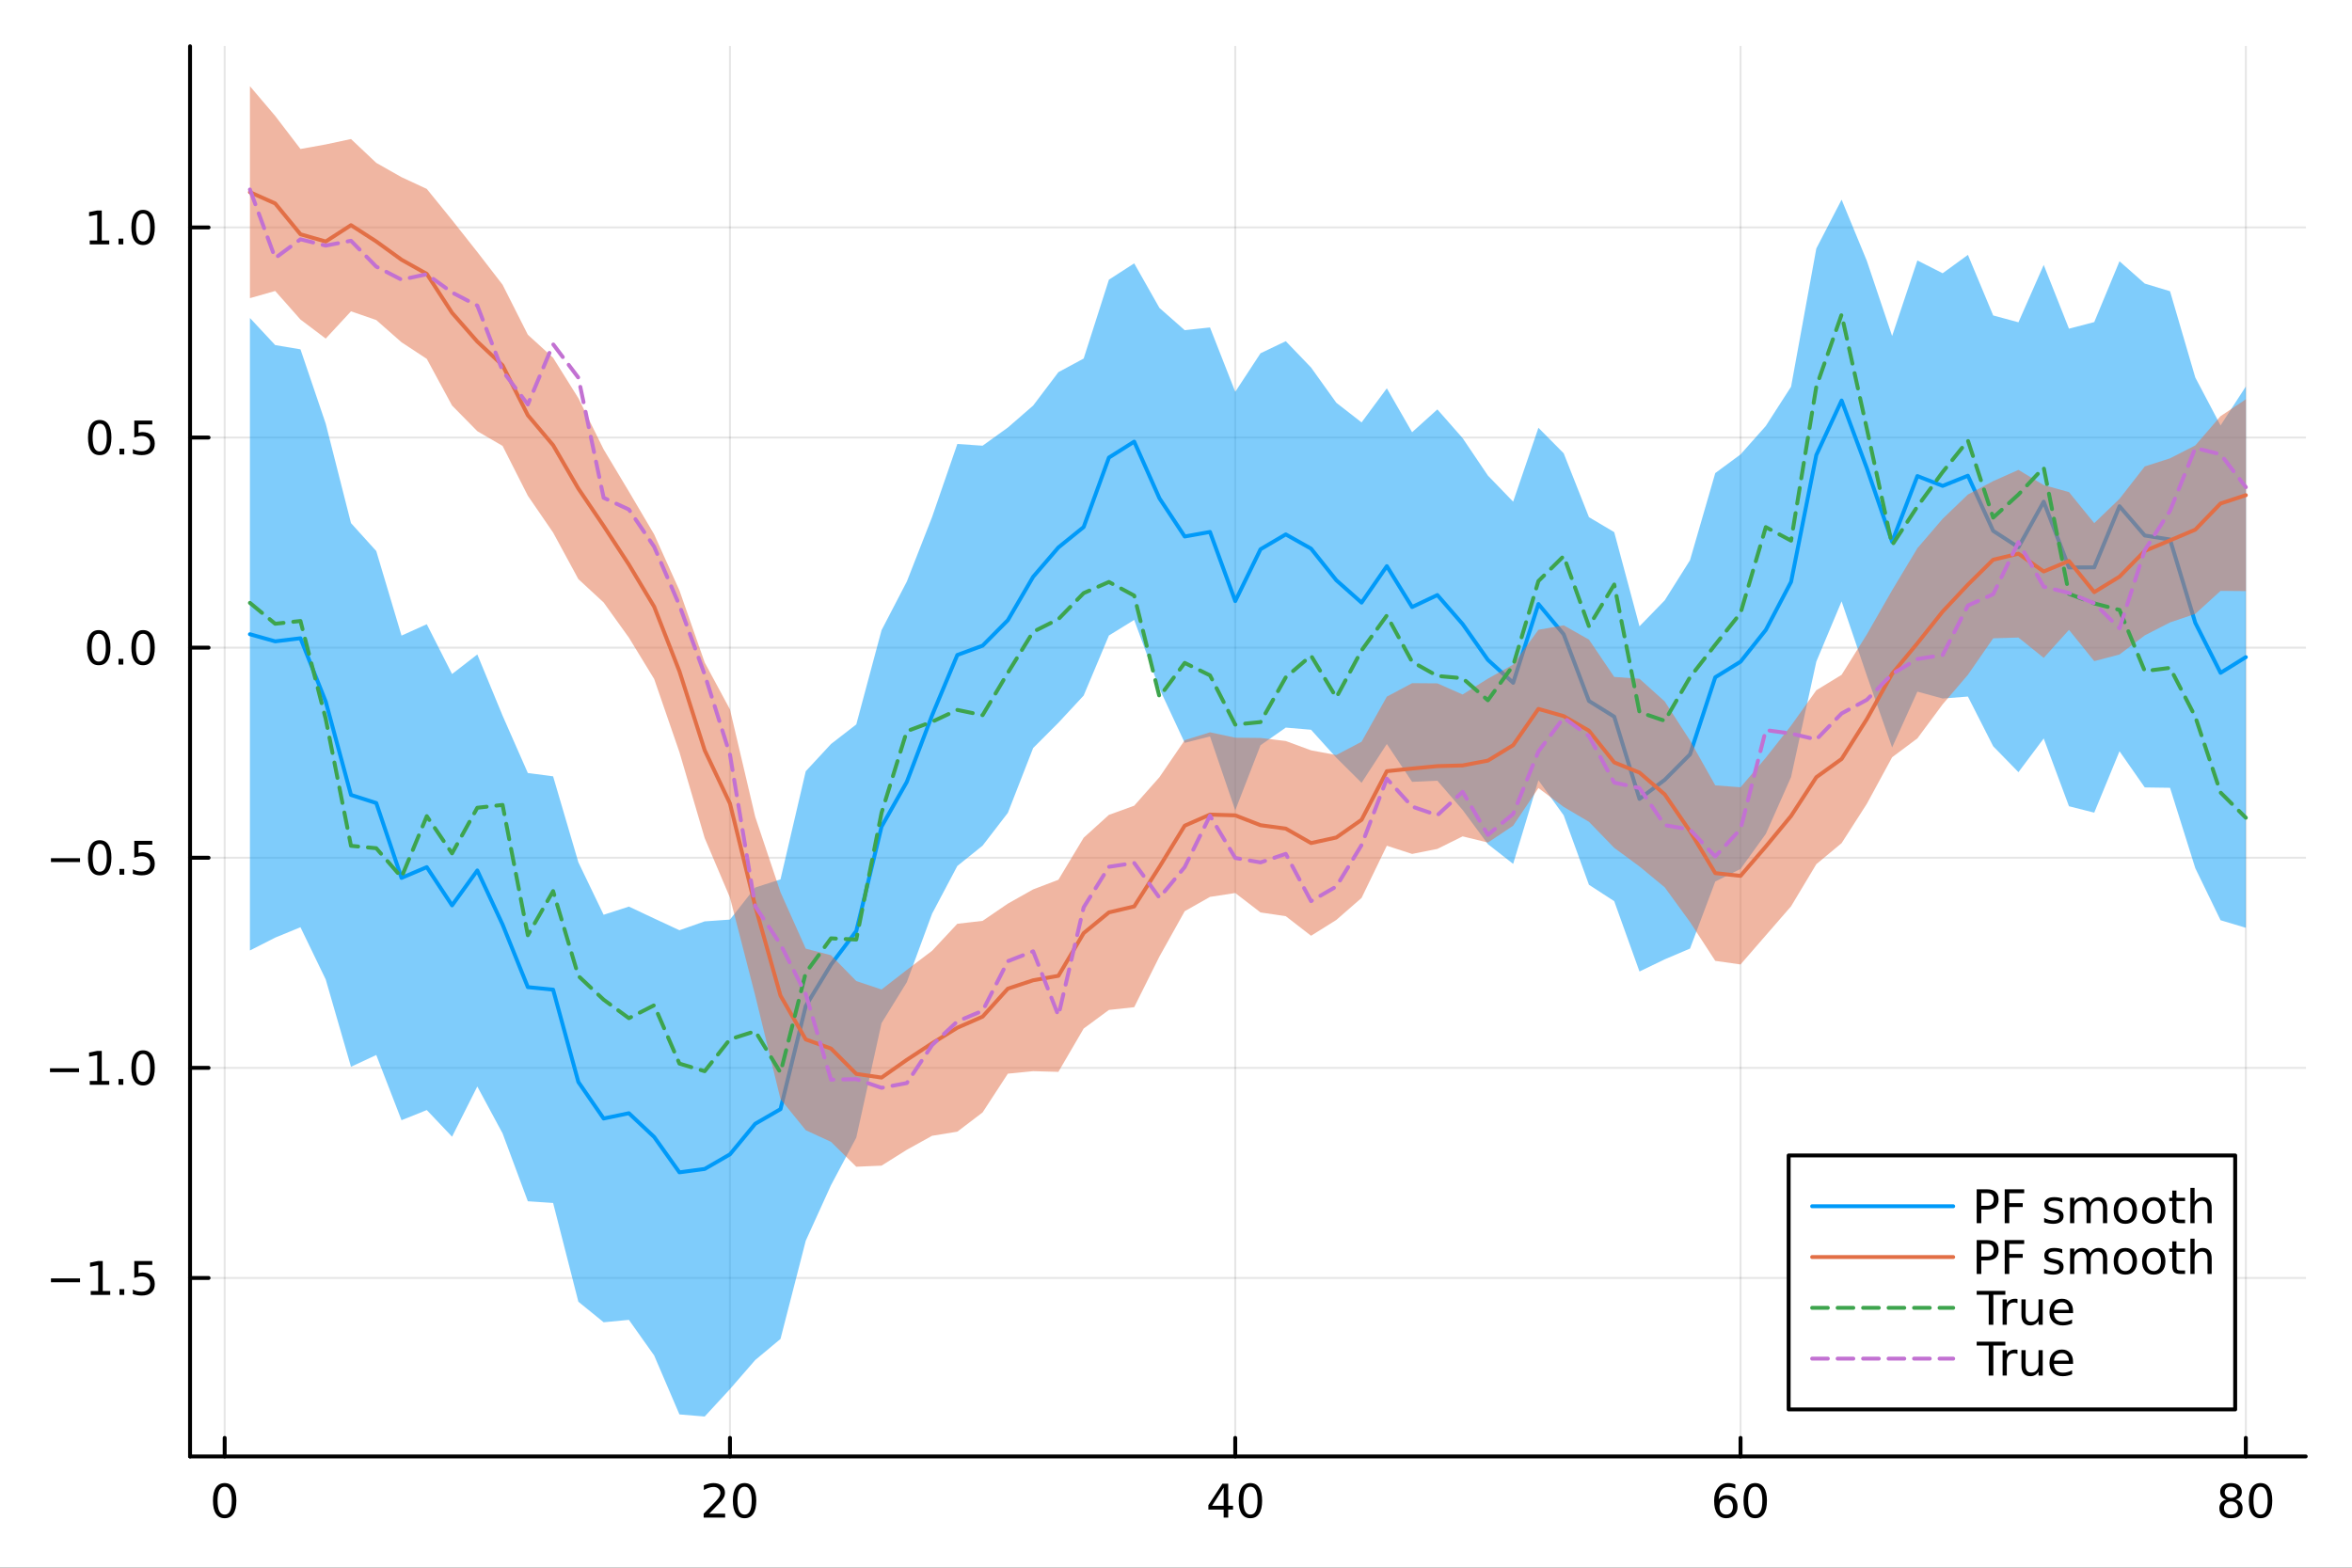 <?xml version="1.0" encoding="utf-8"?>
<svg xmlns="http://www.w3.org/2000/svg" xmlns:xlink="http://www.w3.org/1999/xlink" width="600" height="400" viewBox="0 0 2400 1600">
<rect x="0" y="0" width="2400" height="1600" fill="#333333" stroke="none"/>
<defs>
  <clipPath id="clip020">
    <rect x="0" y="0" width="2400" height="1600"/>
  </clipPath>
</defs>
<path clip-path="url(#clip020)" d="M0 1600 L2400 1600 L2400 0 L0 0  Z" fill="#ffffff" fill-rule="evenodd" fill-opacity="1"/>
<defs>
  <clipPath id="clip021">
    <rect x="480" y="0" width="1681" height="1600"/>
  </clipPath>
</defs>
<path clip-path="url(#clip020)" d="M193.936 1486.45 L2352.76 1486.45 L2352.76 47.244 L193.936 47.244  Z" fill="#ffffff" fill-rule="evenodd" fill-opacity="1"/>
<defs>
  <clipPath id="clip022">
    <rect x="193" y="47" width="2160" height="1440"/>
  </clipPath>
</defs>
<polyline clip-path="url(#clip022)" style="stroke:#000000; stroke-linecap:round; stroke-linejoin:round; stroke-width:2; stroke-opacity:0.1; fill:none" points="229.255,1486.45 229.255,47.244 "/>
<polyline clip-path="url(#clip022)" style="stroke:#000000; stroke-linecap:round; stroke-linejoin:round; stroke-width:2; stroke-opacity:0.1; fill:none" points="744.855,1486.45 744.855,47.244 "/>
<polyline clip-path="url(#clip022)" style="stroke:#000000; stroke-linecap:round; stroke-linejoin:round; stroke-width:2; stroke-opacity:0.1; fill:none" points="1260.46,1486.45 1260.46,47.244 "/>
<polyline clip-path="url(#clip022)" style="stroke:#000000; stroke-linecap:round; stroke-linejoin:round; stroke-width:2; stroke-opacity:0.1; fill:none" points="1776.06,1486.45 1776.06,47.244 "/>
<polyline clip-path="url(#clip022)" style="stroke:#000000; stroke-linecap:round; stroke-linejoin:round; stroke-width:2; stroke-opacity:0.1; fill:none" points="2291.66,1486.45 2291.66,47.244 "/>
<polyline clip-path="url(#clip022)" style="stroke:#000000; stroke-linecap:round; stroke-linejoin:round; stroke-width:2; stroke-opacity:0.1; fill:none" points="193.936,1304.31 2352.76,1304.31 "/>
<polyline clip-path="url(#clip022)" style="stroke:#000000; stroke-linecap:round; stroke-linejoin:round; stroke-width:2; stroke-opacity:0.1; fill:none" points="193.936,1089.87 2352.76,1089.87 "/>
<polyline clip-path="url(#clip022)" style="stroke:#000000; stroke-linecap:round; stroke-linejoin:round; stroke-width:2; stroke-opacity:0.1; fill:none" points="193.936,875.435 2352.76,875.435 "/>
<polyline clip-path="url(#clip022)" style="stroke:#000000; stroke-linecap:round; stroke-linejoin:round; stroke-width:2; stroke-opacity:0.1; fill:none" points="193.936,660.995 2352.76,660.995 "/>
<polyline clip-path="url(#clip022)" style="stroke:#000000; stroke-linecap:round; stroke-linejoin:round; stroke-width:2; stroke-opacity:0.1; fill:none" points="193.936,446.556 2352.76,446.556 "/>
<polyline clip-path="url(#clip022)" style="stroke:#000000; stroke-linecap:round; stroke-linejoin:round; stroke-width:2; stroke-opacity:0.1; fill:none" points="193.936,232.117 2352.76,232.117 "/>
<polyline clip-path="url(#clip020)" style="stroke:#000000; stroke-linecap:round; stroke-linejoin:round; stroke-width:4; stroke-opacity:1; fill:none" points="193.936,1486.45 2352.76,1486.45 "/>
<polyline clip-path="url(#clip020)" style="stroke:#000000; stroke-linecap:round; stroke-linejoin:round; stroke-width:4; stroke-opacity:1; fill:none" points="229.255,1486.45 229.255,1467.55 "/>
<polyline clip-path="url(#clip020)" style="stroke:#000000; stroke-linecap:round; stroke-linejoin:round; stroke-width:4; stroke-opacity:1; fill:none" points="744.855,1486.45 744.855,1467.55 "/>
<polyline clip-path="url(#clip020)" style="stroke:#000000; stroke-linecap:round; stroke-linejoin:round; stroke-width:4; stroke-opacity:1; fill:none" points="1260.46,1486.45 1260.46,1467.55 "/>
<polyline clip-path="url(#clip020)" style="stroke:#000000; stroke-linecap:round; stroke-linejoin:round; stroke-width:4; stroke-opacity:1; fill:none" points="1776.06,1486.45 1776.06,1467.55 "/>
<polyline clip-path="url(#clip020)" style="stroke:#000000; stroke-linecap:round; stroke-linejoin:round; stroke-width:4; stroke-opacity:1; fill:none" points="2291.66,1486.45 2291.66,1467.55 "/>
<path clip-path="url(#clip020)" d="M229.255 1517.37 Q225.644 1517.37 223.815 1520.93 Q222.009 1524.47 222.009 1531.6 Q222.009 1538.71 223.815 1542.27 Q225.644 1545.82 229.255 1545.82 Q232.889 1545.82 234.694 1542.27 Q236.523 1538.71 236.523 1531.6 Q236.523 1524.47 234.694 1520.93 Q232.889 1517.37 229.255 1517.37 M229.255 1513.66 Q235.065 1513.66 238.12 1518.27 Q241.199 1522.85 241.199 1531.6 Q241.199 1540.33 238.12 1544.94 Q235.065 1549.52 229.255 1549.52 Q223.444 1549.52 220.366 1544.94 Q217.31 1540.33 217.31 1531.6 Q217.31 1522.85 220.366 1518.27 Q223.444 1513.66 229.255 1513.66 Z" fill="#000000" fill-rule="nonzero" fill-opacity="1" /><path clip-path="url(#clip020)" d="M723.629 1544.91 L739.948 1544.91 L739.948 1548.85 L718.004 1548.85 L718.004 1544.91 Q720.666 1542.16 725.249 1537.53 Q729.855 1532.88 731.036 1531.53 Q733.281 1529.01 734.161 1527.27 Q735.064 1525.51 735.064 1523.82 Q735.064 1521.07 733.119 1519.33 Q731.198 1517.6 728.096 1517.6 Q725.897 1517.6 723.443 1518.36 Q721.013 1519.13 718.235 1520.68 L718.235 1515.95 Q721.059 1514.82 723.513 1514.24 Q725.967 1513.66 728.004 1513.66 Q733.374 1513.66 736.568 1516.35 Q739.763 1519.03 739.763 1523.52 Q739.763 1525.65 738.953 1527.57 Q738.166 1529.47 736.059 1532.07 Q735.48 1532.74 732.379 1535.95 Q729.277 1539.15 723.629 1544.91 Z" fill="#000000" fill-rule="nonzero" fill-opacity="1" /><path clip-path="url(#clip020)" d="M759.763 1517.37 Q756.152 1517.37 754.323 1520.93 Q752.517 1524.47 752.517 1531.6 Q752.517 1538.71 754.323 1542.27 Q756.152 1545.82 759.763 1545.82 Q763.397 1545.82 765.202 1542.27 Q767.031 1538.71 767.031 1531.6 Q767.031 1524.47 765.202 1520.93 Q763.397 1517.37 759.763 1517.37 M759.763 1513.66 Q765.573 1513.66 768.628 1518.27 Q771.707 1522.85 771.707 1531.6 Q771.707 1540.33 768.628 1544.94 Q765.573 1549.52 759.763 1549.52 Q753.952 1549.52 750.874 1544.94 Q747.818 1540.33 747.818 1531.6 Q747.818 1522.85 750.874 1518.27 Q753.952 1513.66 759.763 1513.66 Z" fill="#000000" fill-rule="nonzero" fill-opacity="1" /><path clip-path="url(#clip020)" d="M1248.63 1518.36 L1236.82 1536.81 L1248.63 1536.81 L1248.63 1518.36 M1247.4 1514.29 L1253.28 1514.29 L1253.28 1536.81 L1258.21 1536.81 L1258.21 1540.7 L1253.28 1540.7 L1253.28 1548.85 L1248.63 1548.85 L1248.63 1540.7 L1233.03 1540.7 L1233.03 1536.19 L1247.4 1514.29 Z" fill="#000000" fill-rule="nonzero" fill-opacity="1" /><path clip-path="url(#clip020)" d="M1275.94 1517.37 Q1272.33 1517.37 1270.5 1520.93 Q1268.7 1524.47 1268.7 1531.6 Q1268.7 1538.71 1270.5 1542.27 Q1272.33 1545.82 1275.94 1545.82 Q1279.58 1545.82 1281.38 1542.27 Q1283.21 1538.71 1283.21 1531.6 Q1283.21 1524.47 1281.38 1520.93 Q1279.58 1517.37 1275.94 1517.37 M1275.94 1513.66 Q1281.75 1513.66 1284.81 1518.27 Q1287.89 1522.85 1287.89 1531.6 Q1287.89 1540.33 1284.81 1544.94 Q1281.75 1549.52 1275.94 1549.52 Q1270.13 1549.52 1267.05 1544.94 Q1264 1540.33 1264 1531.6 Q1264 1522.85 1267.05 1518.27 Q1270.13 1513.66 1275.94 1513.66 Z" fill="#000000" fill-rule="nonzero" fill-opacity="1" /><path clip-path="url(#clip020)" d="M1761.46 1529.7 Q1758.31 1529.7 1756.46 1531.86 Q1754.63 1534.01 1754.63 1537.76 Q1754.63 1541.49 1756.46 1543.66 Q1758.31 1545.82 1761.46 1545.82 Q1764.61 1545.82 1766.44 1543.66 Q1768.29 1541.49 1768.29 1537.76 Q1768.29 1534.01 1766.44 1531.86 Q1764.61 1529.7 1761.46 1529.7 M1770.74 1515.05 L1770.74 1519.31 Q1768.98 1518.48 1767.18 1518.04 Q1765.4 1517.6 1763.64 1517.6 Q1759.01 1517.6 1756.55 1520.72 Q1754.12 1523.85 1753.78 1530.17 Q1755.14 1528.15 1757.2 1527.09 Q1759.26 1526 1761.74 1526 Q1766.95 1526 1769.96 1529.17 Q1772.99 1532.32 1772.99 1537.76 Q1772.99 1543.08 1769.84 1546.3 Q1766.69 1549.52 1761.46 1549.52 Q1755.47 1549.52 1752.3 1544.94 Q1749.12 1540.33 1749.12 1531.6 Q1749.12 1523.41 1753.01 1518.55 Q1756.9 1513.66 1763.45 1513.66 Q1765.21 1513.66 1766.99 1514.01 Q1768.8 1514.36 1770.74 1515.05 Z" fill="#000000" fill-rule="nonzero" fill-opacity="1" /><path clip-path="url(#clip020)" d="M1791.04 1517.37 Q1787.43 1517.37 1785.61 1520.93 Q1783.8 1524.47 1783.8 1531.6 Q1783.8 1538.71 1785.61 1542.27 Q1787.43 1545.82 1791.04 1545.82 Q1794.68 1545.82 1796.48 1542.27 Q1798.31 1538.71 1798.31 1531.6 Q1798.31 1524.47 1796.48 1520.93 Q1794.68 1517.37 1791.04 1517.37 M1791.04 1513.66 Q1796.86 1513.66 1799.91 1518.27 Q1802.99 1522.85 1802.99 1531.6 Q1802.99 1540.33 1799.91 1544.94 Q1796.86 1549.52 1791.04 1549.52 Q1785.23 1549.52 1782.16 1544.94 Q1779.1 1540.33 1779.1 1531.6 Q1779.1 1522.85 1782.16 1518.27 Q1785.23 1513.66 1791.04 1513.66 Z" fill="#000000" fill-rule="nonzero" fill-opacity="1" /><path clip-path="url(#clip020)" d="M2276.53 1532.44 Q2273.2 1532.44 2271.28 1534.22 Q2269.38 1536 2269.38 1539.13 Q2269.38 1542.25 2271.28 1544.03 Q2273.2 1545.82 2276.53 1545.82 Q2279.86 1545.82 2281.78 1544.03 Q2283.71 1542.23 2283.71 1539.13 Q2283.71 1536 2281.78 1534.22 Q2279.89 1532.44 2276.53 1532.44 M2271.85 1530.45 Q2268.84 1529.7 2267.16 1527.64 Q2265.49 1525.58 2265.49 1522.62 Q2265.49 1518.48 2268.43 1516.07 Q2271.39 1513.66 2276.53 1513.66 Q2281.69 1513.66 2284.63 1516.07 Q2287.57 1518.48 2287.57 1522.62 Q2287.57 1525.58 2285.88 1527.64 Q2284.22 1529.7 2281.23 1530.45 Q2284.61 1531.23 2286.48 1533.52 Q2288.38 1535.82 2288.38 1539.13 Q2288.38 1544.15 2285.3 1546.83 Q2282.25 1549.52 2276.53 1549.52 Q2270.81 1549.52 2267.73 1546.83 Q2264.68 1544.15 2264.68 1539.13 Q2264.68 1535.82 2266.58 1533.52 Q2268.47 1531.23 2271.85 1530.45 M2270.14 1523.06 Q2270.14 1525.75 2271.81 1527.25 Q2273.5 1528.76 2276.53 1528.76 Q2279.54 1528.76 2281.23 1527.25 Q2282.94 1525.75 2282.94 1523.06 Q2282.94 1520.38 2281.23 1518.87 Q2279.54 1517.37 2276.53 1517.37 Q2273.5 1517.37 2271.81 1518.87 Q2270.14 1520.38 2270.14 1523.06 Z" fill="#000000" fill-rule="nonzero" fill-opacity="1" /><path clip-path="url(#clip020)" d="M2306.69 1517.37 Q2303.08 1517.37 2301.25 1520.93 Q2299.45 1524.47 2299.45 1531.6 Q2299.45 1538.71 2301.25 1542.27 Q2303.08 1545.82 2306.69 1545.82 Q2310.33 1545.82 2312.13 1542.27 Q2313.96 1538.71 2313.96 1531.6 Q2313.96 1524.47 2312.13 1520.93 Q2310.33 1517.37 2306.69 1517.37 M2306.69 1513.66 Q2312.5 1513.66 2315.56 1518.27 Q2318.64 1522.85 2318.64 1531.6 Q2318.64 1540.33 2315.56 1544.94 Q2312.5 1549.52 2306.69 1549.52 Q2300.88 1549.52 2297.8 1544.94 Q2294.75 1540.33 2294.75 1531.6 Q2294.75 1522.85 2297.8 1518.27 Q2300.88 1513.66 2306.69 1513.66 Z" fill="#000000" fill-rule="nonzero" fill-opacity="1" /><polyline clip-path="url(#clip020)" style="stroke:#000000; stroke-linecap:round; stroke-linejoin:round; stroke-width:4; stroke-opacity:1; fill:none" points="193.936,1486.45 193.936,47.244 "/>
<polyline clip-path="url(#clip020)" style="stroke:#000000; stroke-linecap:round; stroke-linejoin:round; stroke-width:4; stroke-opacity:1; fill:none" points="193.936,1304.31 212.834,1304.31 "/>
<polyline clip-path="url(#clip020)" style="stroke:#000000; stroke-linecap:round; stroke-linejoin:round; stroke-width:4; stroke-opacity:1; fill:none" points="193.936,1089.87 212.834,1089.87 "/>
<polyline clip-path="url(#clip020)" style="stroke:#000000; stroke-linecap:round; stroke-linejoin:round; stroke-width:4; stroke-opacity:1; fill:none" points="193.936,875.435 212.834,875.435 "/>
<polyline clip-path="url(#clip020)" style="stroke:#000000; stroke-linecap:round; stroke-linejoin:round; stroke-width:4; stroke-opacity:1; fill:none" points="193.936,660.995 212.834,660.995 "/>
<polyline clip-path="url(#clip020)" style="stroke:#000000; stroke-linecap:round; stroke-linejoin:round; stroke-width:4; stroke-opacity:1; fill:none" points="193.936,446.556 212.834,446.556 "/>
<polyline clip-path="url(#clip020)" style="stroke:#000000; stroke-linecap:round; stroke-linejoin:round; stroke-width:4; stroke-opacity:1; fill:none" points="193.936,232.117 212.834,232.117 "/>
<path clip-path="url(#clip020)" d="M51.987 1304.76 L81.663 1304.76 L81.663 1308.7 L51.987 1308.7 L51.987 1304.76 Z" fill="#000000" fill-rule="nonzero" fill-opacity="1" /><path clip-path="url(#clip020)" d="M92.566 1317.66 L100.205 1317.66 L100.205 1291.29 L91.895 1292.96 L91.895 1288.7 L100.159 1287.03 L104.834 1287.03 L104.834 1317.66 L112.473 1317.66 L112.473 1321.59 L92.566 1321.59 L92.566 1317.66 Z" fill="#000000" fill-rule="nonzero" fill-opacity="1" /><path clip-path="url(#clip020)" d="M121.918 1315.71 L126.802 1315.71 L126.802 1321.59 L121.918 1321.59 L121.918 1315.71 Z" fill="#000000" fill-rule="nonzero" fill-opacity="1" /><path clip-path="url(#clip020)" d="M137.033 1287.03 L155.39 1287.03 L155.39 1290.97 L141.316 1290.97 L141.316 1299.44 Q142.334 1299.09 143.353 1298.93 Q144.371 1298.75 145.39 1298.75 Q151.177 1298.75 154.556 1301.92 Q157.936 1305.09 157.936 1310.51 Q157.936 1316.08 154.464 1319.19 Q150.992 1322.26 144.672 1322.26 Q142.496 1322.26 140.228 1321.89 Q137.982 1321.52 135.575 1320.78 L135.575 1316.08 Q137.658 1317.22 139.881 1317.77 Q142.103 1318.33 144.58 1318.33 Q148.584 1318.33 150.922 1316.22 Q153.26 1314.12 153.26 1310.51 Q153.26 1306.89 150.922 1304.79 Q148.584 1302.68 144.58 1302.68 Q142.705 1302.68 140.83 1303.1 Q138.978 1303.51 137.033 1304.39 L137.033 1287.03 Z" fill="#000000" fill-rule="nonzero" fill-opacity="1" /><path clip-path="url(#clip020)" d="M50.992 1090.33 L80.668 1090.33 L80.668 1094.26 L50.992 1094.26 L50.992 1090.33 Z" fill="#000000" fill-rule="nonzero" fill-opacity="1" /><path clip-path="url(#clip020)" d="M91.571 1103.22 L99.21 1103.22 L99.21 1076.85 L90.899 1078.52 L90.899 1074.26 L99.163 1072.59 L103.839 1072.59 L103.839 1103.22 L111.478 1103.22 L111.478 1107.15 L91.571 1107.15 L91.571 1103.22 Z" fill="#000000" fill-rule="nonzero" fill-opacity="1" /><path clip-path="url(#clip020)" d="M120.922 1101.27 L125.807 1101.27 L125.807 1107.15 L120.922 1107.15 L120.922 1101.27 Z" fill="#000000" fill-rule="nonzero" fill-opacity="1" /><path clip-path="url(#clip020)" d="M145.992 1075.67 Q142.381 1075.67 140.552 1079.24 Q138.746 1082.78 138.746 1089.91 Q138.746 1097.02 140.552 1100.58 Q142.381 1104.12 145.992 1104.12 Q149.626 1104.12 151.431 1100.58 Q153.26 1097.02 153.26 1089.91 Q153.26 1082.78 151.431 1079.24 Q149.626 1075.67 145.992 1075.67 M145.992 1071.97 Q151.802 1071.97 154.857 1076.58 Q157.936 1081.16 157.936 1089.91 Q157.936 1098.64 154.857 1103.24 Q151.802 1107.83 145.992 1107.83 Q140.181 1107.83 137.103 1103.24 Q134.047 1098.64 134.047 1089.91 Q134.047 1081.16 137.103 1076.58 Q140.181 1071.97 145.992 1071.97 Z" fill="#000000" fill-rule="nonzero" fill-opacity="1" /><path clip-path="url(#clip020)" d="M51.987 875.886 L81.663 875.886 L81.663 879.821 L51.987 879.821 L51.987 875.886 Z" fill="#000000" fill-rule="nonzero" fill-opacity="1" /><path clip-path="url(#clip020)" d="M101.756 861.233 Q98.145 861.233 96.316 864.798 Q94.51 868.34 94.51 875.469 Q94.51 882.576 96.316 886.141 Q98.145 889.682 101.756 889.682 Q105.39 889.682 107.196 886.141 Q109.024 882.576 109.024 875.469 Q109.024 868.34 107.196 864.798 Q105.39 861.233 101.756 861.233 M101.756 857.53 Q107.566 857.53 110.621 862.136 Q113.7 866.719 113.7 875.469 Q113.7 884.196 110.621 888.803 Q107.566 893.386 101.756 893.386 Q95.946 893.386 92.867 888.803 Q89.811 884.196 89.811 875.469 Q89.811 866.719 92.867 862.136 Q95.946 857.53 101.756 857.53 Z" fill="#000000" fill-rule="nonzero" fill-opacity="1" /><path clip-path="url(#clip020)" d="M121.918 886.835 L126.802 886.835 L126.802 892.715 L121.918 892.715 L121.918 886.835 Z" fill="#000000" fill-rule="nonzero" fill-opacity="1" /><path clip-path="url(#clip020)" d="M137.033 858.155 L155.39 858.155 L155.39 862.09 L141.316 862.09 L141.316 870.562 Q142.334 870.215 143.353 870.053 Q144.371 869.867 145.39 869.867 Q151.177 869.867 154.556 873.039 Q157.936 876.21 157.936 881.627 Q157.936 887.205 154.464 890.307 Q150.992 893.386 144.672 893.386 Q142.496 893.386 140.228 893.015 Q137.982 892.645 135.575 891.904 L135.575 887.205 Q137.658 888.34 139.881 888.895 Q142.103 889.451 144.58 889.451 Q148.584 889.451 150.922 887.344 Q153.26 885.238 153.26 881.627 Q153.26 878.016 150.922 875.909 Q148.584 873.803 144.58 873.803 Q142.705 873.803 140.83 874.219 Q138.978 874.636 137.033 875.516 L137.033 858.155 Z" fill="#000000" fill-rule="nonzero" fill-opacity="1" /><path clip-path="url(#clip020)" d="M100.76 646.794 Q97.149 646.794 95.321 650.359 Q93.515 653.9 93.515 661.03 Q93.515 668.136 95.321 671.701 Q97.149 675.243 100.76 675.243 Q104.395 675.243 106.2 671.701 Q108.029 668.136 108.029 661.03 Q108.029 653.9 106.2 650.359 Q104.395 646.794 100.76 646.794 M100.76 643.09 Q106.571 643.09 109.626 647.697 Q112.705 652.28 112.705 661.03 Q112.705 669.757 109.626 674.363 Q106.571 678.947 100.76 678.947 Q94.95 678.947 91.871 674.363 Q88.816 669.757 88.816 661.03 Q88.816 652.28 91.871 647.697 Q94.95 643.09 100.76 643.09 Z" fill="#000000" fill-rule="nonzero" fill-opacity="1" /><path clip-path="url(#clip020)" d="M120.922 672.396 L125.807 672.396 L125.807 678.275 L120.922 678.275 L120.922 672.396 Z" fill="#000000" fill-rule="nonzero" fill-opacity="1" /><path clip-path="url(#clip020)" d="M145.992 646.794 Q142.381 646.794 140.552 650.359 Q138.746 653.9 138.746 661.03 Q138.746 668.136 140.552 671.701 Q142.381 675.243 145.992 675.243 Q149.626 675.243 151.431 671.701 Q153.26 668.136 153.26 661.03 Q153.26 653.9 151.431 650.359 Q149.626 646.794 145.992 646.794 M145.992 643.09 Q151.802 643.09 154.857 647.697 Q157.936 652.28 157.936 661.03 Q157.936 669.757 154.857 674.363 Q151.802 678.947 145.992 678.947 Q140.181 678.947 137.103 674.363 Q134.047 669.757 134.047 661.03 Q134.047 652.28 137.103 647.697 Q140.181 643.09 145.992 643.09 Z" fill="#000000" fill-rule="nonzero" fill-opacity="1" /><path clip-path="url(#clip020)" d="M101.756 432.355 Q98.145 432.355 96.316 435.919 Q94.51 439.461 94.51 446.591 Q94.51 453.697 96.316 457.262 Q98.145 460.803 101.756 460.803 Q105.39 460.803 107.196 457.262 Q109.024 453.697 109.024 446.591 Q109.024 439.461 107.196 435.919 Q105.39 432.355 101.756 432.355 M101.756 428.651 Q107.566 428.651 110.621 433.257 Q113.7 437.841 113.7 446.591 Q113.7 455.317 110.621 459.924 Q107.566 464.507 101.756 464.507 Q95.946 464.507 92.867 459.924 Q89.811 455.317 89.811 446.591 Q89.811 437.841 92.867 433.257 Q95.946 428.651 101.756 428.651 Z" fill="#000000" fill-rule="nonzero" fill-opacity="1" /><path clip-path="url(#clip020)" d="M121.918 457.956 L126.802 457.956 L126.802 463.836 L121.918 463.836 L121.918 457.956 Z" fill="#000000" fill-rule="nonzero" fill-opacity="1" /><path clip-path="url(#clip020)" d="M137.033 429.276 L155.39 429.276 L155.39 433.211 L141.316 433.211 L141.316 441.683 Q142.334 441.336 143.353 441.174 Q144.371 440.989 145.39 440.989 Q151.177 440.989 154.556 444.16 Q157.936 447.331 157.936 452.748 Q157.936 458.327 154.464 461.428 Q150.992 464.507 144.672 464.507 Q142.496 464.507 140.228 464.137 Q137.982 463.766 135.575 463.026 L135.575 458.327 Q137.658 459.461 139.881 460.016 Q142.103 460.572 144.58 460.572 Q148.584 460.572 150.922 458.466 Q153.26 456.359 153.26 452.748 Q153.26 449.137 150.922 447.03 Q148.584 444.924 144.58 444.924 Q142.705 444.924 140.83 445.341 Q138.978 445.757 137.033 446.637 L137.033 429.276 Z" fill="#000000" fill-rule="nonzero" fill-opacity="1" /><path clip-path="url(#clip020)" d="M91.571 245.461 L99.21 245.461 L99.21 219.096 L90.899 220.762 L90.899 216.503 L99.163 214.837 L103.839 214.837 L103.839 245.461 L111.478 245.461 L111.478 249.397 L91.571 249.397 L91.571 245.461 Z" fill="#000000" fill-rule="nonzero" fill-opacity="1" /><path clip-path="url(#clip020)" d="M120.922 243.517 L125.807 243.517 L125.807 249.397 L120.922 249.397 L120.922 243.517 Z" fill="#000000" fill-rule="nonzero" fill-opacity="1" /><path clip-path="url(#clip020)" d="M145.992 217.915 Q142.381 217.915 140.552 221.48 Q138.746 225.022 138.746 232.151 Q138.746 239.258 140.552 242.823 Q142.381 246.364 145.992 246.364 Q149.626 246.364 151.431 242.823 Q153.26 239.258 153.26 232.151 Q153.26 225.022 151.431 221.48 Q149.626 217.915 145.992 217.915 M145.992 214.212 Q151.802 214.212 154.857 218.818 Q157.936 223.401 157.936 232.151 Q157.936 240.878 154.857 245.485 Q151.802 250.068 145.992 250.068 Q140.181 250.068 137.103 245.485 Q134.047 240.878 134.047 232.151 Q134.047 223.401 137.103 218.818 Q140.181 214.212 145.992 214.212 Z" fill="#000000" fill-rule="nonzero" fill-opacity="1" /><path clip-path="url(#clip022)" d="M255.035 970.059 L280.815 956.943 L306.595 946.346 L332.375 999.663 L358.155 1088.76 L383.935 1076.73 L409.715 1143.29 L435.495 1132.93 L461.275 1160.13 L487.055 1108.88 L512.835 1156.75 L538.615 1226.02 L564.395 1227.76 L590.175 1328.55 L615.955 1349.51 L641.735 1347.06 L667.515 1383.42 L693.295 1443.57 L719.075 1445.72 L744.855 1417.74 L770.635 1388.06 L796.415 1366.55 L822.195 1266.31 L847.975 1209.58 L873.755 1161.08 L899.535 1044.21 L925.316 1002.47 L951.096 932.532 L976.876 883.807 L1002.66 863.061 L1028.44 829.566 L1054.22 763.476 L1080 737.642 L1105.78 709.877 L1131.56 648.589 L1157.34 632.694 L1183.12 702.872 L1208.9 758.122 L1234.68 751.644 L1260.46 827.086 L1286.24 760.606 L1312.02 742.594 L1337.8 744.793 L1363.58 773.33 L1389.36 798.951 L1415.14 759.323 L1440.92 797.972 L1466.7 796.79 L1492.48 826.682 L1518.26 861.55 L1544.04 881.694 L1569.82 796.325 L1595.6 832.133 L1621.38 903.001 L1647.16 919.756 L1672.94 991.533 L1698.72 979.087 L1724.5 968.128 L1750.28 899.685 L1776.06 886.866 L1801.84 851.123 L1827.62 793.05 L1853.4 675.242 L1879.18 613.753 L1904.96 689.626 L1930.74 762.905 L1956.52 705.898 L1982.3 712.907 L2008.08 710.925 L2033.86 761.643 L2059.64 788.084 L2085.42 753.675 L2111.2 822.86 L2136.98 829.415 L2162.76 766.738 L2188.54 803.657 L2214.32 804.029 L2240.1 886.078 L2265.88 939.202 L2291.66 946.911 L2291.66 394.479 L2265.88 434.204 L2240.1 385.288 L2214.32 297.233 L2188.54 289.426 L2162.76 266.644 L2136.98 328.72 L2111.2 335.452 L2085.42 270.388 L2059.64 328.938 L2033.86 321.933 L2008.08 260.135 L1982.3 278.888 L1956.52 265.822 L1930.74 342.96 L1904.96 266.3 L1879.18 203.786 L1853.4 253.585 L1827.62 394.66 L1801.84 434.741 L1776.06 463.79 L1750.28 482.819 L1724.5 571.725 L1698.72 612.688 L1672.94 639.213 L1647.16 543.125 L1621.38 527.81 L1595.6 462.651 L1569.82 436.603 L1544.04 512.03 L1518.26 485.364 L1492.48 447.181 L1466.7 417.844 L1440.92 441.13 L1415.14 396.306 L1389.36 431.128 L1363.58 411.05 L1337.8 375.06 L1312.02 348.23 L1286.24 360.548 L1260.46 399.901 L1234.68 334.19 L1208.9 336.989 L1183.12 314.298 L1157.34 268.782 L1131.56 285.433 L1105.78 365.928 L1080 379.846 L1054.22 413.941 L1028.44 436.332 L1002.66 454.889 L976.876 453.134 L951.096 527.708 L925.316 593.556 L899.535 643.194 L873.755 739.347 L847.975 759.335 L822.195 787.147 L796.415 897.5 L770.635 905.813 L744.855 938.547 L719.075 940.37 L693.295 949.401 L667.515 937.411 L641.735 925.286 L615.955 933.618 L590.175 880.064 L564.395 792.348 L538.615 788.946 L512.835 730.406 L487.055 667.939 L461.275 687.921 L435.495 637.083 L409.715 648.707 L383.935 562.396 L358.155 533.895 L332.375 432.431 L306.595 356.529 L280.815 352.203 L255.035 324.549  Z" fill="#009af9" fill-rule="evenodd" fill-opacity="0.5"/>
<polyline clip-path="url(#clip022)" style="stroke:#009af9; stroke-linecap:round; stroke-linejoin:round; stroke-width:4; stroke-opacity:1; fill:none" points="255.035,647.304 280.815,654.573 306.595,651.438 332.375,716.047 358.155,811.329 383.935,819.564 409.715,896 435.495,885.008 461.275,924.027 487.055,888.41 512.835,943.579 538.615,1007.48 564.395,1010.05 590.175,1104.31 615.955,1141.56 641.735,1136.17 667.515,1160.41 693.295,1196.49 719.075,1193.04 744.855,1178.14 770.635,1146.94 796.415,1132.03 822.195,1026.73 847.975,984.455 873.755,950.215 899.535,843.7 925.316,798.012 951.096,730.12 976.876,668.47 1002.66,658.975 1028.44,632.949 1054.22,588.708 1080,558.744 1105.78,537.903 1131.56,467.011 1157.34,450.738 1183.12,508.585 1208.9,547.556 1234.68,542.917 1260.46,613.494 1286.24,560.577 1312.02,545.412 1337.8,559.927 1363.58,592.19 1389.36,615.04 1415.14,577.814 1440.92,619.551 1466.7,607.317 1492.48,636.931 1518.26,673.457 1544.04,696.862 1569.82,616.464 1595.6,647.392 1621.38,715.405 1647.16,731.44 1672.94,815.373 1698.72,795.887 1724.5,769.927 1750.28,691.252 1776.06,675.328 1801.84,642.932 1827.62,593.855 1853.4,464.414 1879.18,408.77 1904.96,477.963 1930.74,552.932 1956.52,485.86 1982.3,495.898 2008.08,485.53 2033.86,541.788 2059.64,558.511 2085.42,512.031 2111.2,579.156 2136.98,579.068 2162.76,516.691 2188.54,546.541 2214.32,550.631 2240.1,635.683 2265.88,686.703 2291.66,670.695 "/>
<path clip-path="url(#clip022)" d="M255.035 304.296 L280.815 296.966 L306.595 326.119 L332.375 345.568 L358.155 317.738 L383.935 326.641 L409.715 349.323 L435.495 366.274 L461.275 413.888 L487.055 440.073 L512.835 455.104 L538.615 505.97 L564.395 543.555 L590.175 591.057 L615.955 614.887 L641.735 650.793 L667.515 692.986 L693.295 767.674 L719.075 855.369 L744.855 916.056 L770.635 1016.13 L796.415 1121.72 L822.195 1153.5 L847.975 1165.4 L873.755 1190.78 L899.535 1189.66 L925.316 1173.48 L951.096 1159.2 L976.876 1154.99 L1002.66 1135.35 L1028.44 1095.79 L1054.22 1093.25 L1080 1093.95 L1105.78 1049.74 L1131.56 1030.75 L1157.34 1027.95 L1183.12 976.211 L1208.9 929.991 L1234.68 915.372 L1260.46 911.411 L1286.24 931.242 L1312.02 935.086 L1337.8 955.045 L1363.58 938.918 L1389.36 916.414 L1415.14 863.164 L1440.92 871.533 L1466.7 866.404 L1492.48 853.601 L1518.26 859.926 L1544.04 842.73 L1569.82 804.285 L1595.6 823.543 L1621.38 838.745 L1647.16 865.333 L1672.94 884.326 L1698.72 905.636 L1724.5 941.034 L1750.28 980.668 L1776.06 984.336 L1801.84 954.641 L1827.62 924.984 L1853.4 881.977 L1879.18 860.535 L1904.96 820.351 L1930.74 772.873 L1956.52 753.594 L1982.3 718.817 L2008.08 688.691 L2033.86 651.464 L2059.64 650.689 L2085.42 671.416 L2111.2 642.862 L2136.98 674.76 L2162.76 667.97 L2188.54 648.482 L2214.32 635.253 L2240.1 626.511 L2265.88 603.039 L2291.66 603.281 L2291.66 407.525 L2265.88 424.723 L2240.1 454.605 L2214.32 467.763 L2188.54 476.06 L2162.76 509.119 L2136.98 533.93 L2111.2 502.242 L2085.42 495.074 L2059.64 479.545 L2033.86 491.035 L2008.08 504.701 L1982.3 529.5 L1956.52 559.504 L1930.74 602.408 L1904.96 647.442 L1879.18 688.726 L1853.4 704.475 L1827.62 740.594 L1801.84 773.33 L1776.06 803.513 L1750.28 801.552 L1724.5 755.748 L1698.72 715.917 L1672.94 692.746 L1647.16 690.874 L1621.38 652.777 L1595.6 638.216 L1569.82 642.784 L1544.04 678.305 L1518.26 692.64 L1492.48 708.816 L1466.7 697.45 L1440.92 697.256 L1415.14 710.993 L1389.36 757.002 L1363.58 770.601 L1337.8 765.798 L1312.02 756.291 L1286.24 753.162 L1260.46 752.916 L1234.68 747.382 L1208.9 755.42 L1183.12 793.186 L1157.34 822.317 L1131.56 831.657 L1105.78 854.998 L1080 897.885 L1054.22 907.734 L1028.44 922.242 L1002.66 939.837 L976.876 942.823 L951.096 970.376 L925.316 989.898 L899.535 1009.91 L873.755 1001.27 L847.975 974.918 L822.195 968.197 L796.415 910.575 L770.635 833.652 L744.855 724.016 L719.075 676.122 L693.295 602.567 L667.515 545.38 L641.735 501.668 L615.955 458.63 L590.175 406.356 L564.395 365.121 L538.615 341.627 L512.835 290.587 L487.055 257.19 L461.275 224.581 L435.495 192.802 L409.715 180.837 L383.935 166.214 L358.155 141.886 L332.375 147.412 L306.595 152.054 L280.815 118.339 L255.035 87.976  Z" fill="#e26f46" fill-rule="evenodd" fill-opacity="0.5"/>
<polyline clip-path="url(#clip022)" style="stroke:#e26f46; stroke-linecap:round; stroke-linejoin:round; stroke-width:4; stroke-opacity:1; fill:none" points="255.035,196.136 280.815,207.652 306.595,239.087 332.375,246.49 358.155,229.812 383.935,246.428 409.715,265.08 435.495,279.538 461.275,319.234 487.055,348.631 512.835,372.846 538.615,423.799 564.395,454.338 590.175,498.706 615.955,536.758 641.735,576.23 667.515,619.183 693.295,685.12 719.075,765.746 744.855,820.036 770.635,924.889 796.415,1016.15 822.195,1060.85 847.975,1070.16 873.755,1096.03 899.535,1099.79 925.316,1081.69 951.096,1064.79 976.876,1048.91 1002.66,1037.59 1028.44,1009.02 1054.22,1000.49 1080,995.92 1105.78,952.369 1131.56,931.201 1157.34,925.134 1183.12,884.698 1208.9,842.705 1234.68,831.377 1260.46,832.164 1286.24,842.202 1312.02,845.689 1337.8,860.422 1363.58,854.759 1389.36,836.708 1415.14,787.078 1440.92,784.395 1466.7,781.927 1492.48,781.208 1518.26,776.283 1544.04,760.517 1569.82,723.534 1595.6,730.88 1621.38,745.761 1647.16,778.103 1672.94,788.536 1698.72,810.777 1724.5,848.391 1750.28,891.11 1776.06,893.925 1801.84,863.986 1827.62,832.789 1853.4,793.226 1879.18,774.631 1904.96,733.896 1930.74,687.64 1956.52,656.549 1982.3,624.158 2008.08,596.696 2033.86,571.249 2059.64,565.117 2085.42,583.245 2111.2,572.552 2136.98,604.345 2162.76,588.545 2188.54,562.271 2214.32,551.508 2240.1,540.558 2265.88,513.881 2291.66,505.403 "/>
<polyline clip-path="url(#clip022)" style="stroke:#3da44d; stroke-linecap:round; stroke-linejoin:round; stroke-width:4; stroke-opacity:1; fill:none" stroke-dasharray="16, 10" points="255.035,615.308 280.815,636.621 306.595,633.786 332.375,733.807 358.155,863.265 383.935,865.697 409.715,895.332 435.495,832.981 461.275,870.973 487.055,824.406 512.835,821.522 538.615,954.52 564.395,909.437 590.175,996.088 615.955,1020.28 641.735,1039.18 667.515,1025.99 693.295,1085.52 719.075,1093.27 744.855,1060.69 770.635,1052.48 796.415,1094.72 822.195,992.79 847.975,957.693 873.755,958.919 899.535,829.584 925.316,746.269 951.096,736.658 976.876,724.547 1002.66,729.899 1028.44,686.605 1054.22,644.849 1080,631.897 1105.78,605.344 1131.56,593.958 1157.34,607.877 1183.12,711.112 1208.9,676.565 1234.68,689.278 1260.46,739.546 1286.24,736.947 1312.02,691.27 1337.8,669.134 1363.58,711.889 1389.36,663.82 1415.14,628.18 1440.92,675.443 1466.7,689.881 1492.48,692.216 1518.26,714.689 1544.04,679.183 1569.82,593.036 1595.6,567.552 1621.38,639.17 1647.16,596.562 1672.94,726.819 1698.72,735.681 1724.5,691.19 1750.28,658.022 1776.06,625.703 1801.84,537.991 1827.62,551.793 1853.4,394.558 1879.18,321.051 1904.96,437.619 1930.74,556.336 1956.52,516.944 1982.3,481.769 2008.08,449.679 2033.86,528.279 2059.64,504.698 2085.42,477.214 2111.2,606.08 2136.98,615.829 2162.76,622.494 2188.54,684.93 2214.32,681.617 2240.1,731.554 2265.88,808.872 2291.66,834.577 "/>
<polyline clip-path="url(#clip022)" style="stroke:#c271d2; stroke-linecap:round; stroke-linejoin:round; stroke-width:4; stroke-opacity:1; fill:none" stroke-dasharray="16, 10" points="255.035,193.428 280.815,263.396 306.595,244.238 332.375,250.659 358.155,245.727 383.935,272.112 409.715,285.43 435.495,279.873 461.275,298.511 487.055,311.93 512.835,378.499 538.615,412.795 564.395,351.308 590.175,385.458 615.955,508.028 641.735,520.022 667.515,558.016 693.295,617.836 719.075,688.49 744.855,770.077 770.635,924.878 796.415,963.829 822.195,1014.57 847.975,1101.94 873.755,1101.39 899.535,1110.24 925.316,1105.39 951.096,1066.65 976.876,1042.46 1002.66,1031.61 1028.44,981.008 1054.22,970.925 1080,1036.48 1105.78,926.048 1131.56,884.669 1157.34,880.742 1183.12,916.227 1208.9,884.928 1234.68,832.488 1260.46,875.637 1286.24,880.191 1312.02,871.477 1337.8,919.695 1363.58,904.803 1389.36,862.46 1415.14,794.734 1440.92,823.191 1466.7,832.022 1492.48,808.098 1518.26,852.092 1544.04,830.739 1569.82,766.955 1595.6,732.492 1621.38,751.278 1647.16,798.711 1672.94,804.281 1698.72,842.121 1724.5,846.689 1750.28,874.147 1776.06,846.197 1801.84,745.147 1827.62,748.648 1853.4,754.732 1879.18,728.174 1904.96,714.218 1930.74,687.873 1956.52,672.596 1982.3,668.515 2008.08,617.981 2033.86,606.452 2059.64,553.283 2085.42,598.815 2111.2,605.169 2136.98,615.689 2162.76,641.284 2188.54,561.437 2214.32,521.326 2240.1,457.278 2265.88,463.63 2291.66,497.186 "/>
<path clip-path="url(#clip020)" d="M1825.15 1438.47 L2280.8 1438.47 L2280.8 1179.27 L1825.15 1179.27  Z" fill="#ffffff" fill-rule="evenodd" fill-opacity="1"/>
<polyline clip-path="url(#clip020)" style="stroke:#000000; stroke-linecap:round; stroke-linejoin:round; stroke-width:4; stroke-opacity:1; fill:none" points="1825.15,1438.47 2280.8,1438.47 2280.8,1179.27 1825.15,1179.27 1825.15,1438.47 "/>
<polyline clip-path="url(#clip020)" style="stroke:#009af9; stroke-linecap:round; stroke-linejoin:round; stroke-width:4; stroke-opacity:1; fill:none" points="1849.13,1231.11 1993.05,1231.11 "/>
<path clip-path="url(#clip020)" d="M2021.72 1217.68 L2021.72 1230.66 L2027.6 1230.66 Q2030.86 1230.66 2032.64 1228.97 Q2034.43 1227.28 2034.43 1224.16 Q2034.43 1221.06 2032.64 1219.37 Q2030.86 1217.68 2027.6 1217.68 L2021.72 1217.68 M2017.04 1213.83 L2027.6 1213.83 Q2033.41 1213.83 2036.37 1216.47 Q2039.36 1219.09 2039.36 1224.16 Q2039.36 1229.27 2036.37 1231.89 Q2033.41 1234.51 2027.6 1234.51 L2021.72 1234.51 L2021.72 1248.39 L2017.04 1248.39 L2017.04 1213.83 Z" fill="#000000" fill-rule="nonzero" fill-opacity="1" /><path clip-path="url(#clip020)" d="M2045.63 1213.83 L2065.49 1213.83 L2065.49 1217.77 L2050.3 1217.77 L2050.3 1227.95 L2064.01 1227.95 L2064.01 1231.89 L2050.3 1231.89 L2050.3 1248.39 L2045.63 1248.39 L2045.63 1213.83 Z" fill="#000000" fill-rule="nonzero" fill-opacity="1" /><path clip-path="url(#clip020)" d="M2104.31 1223.23 L2104.31 1227.26 Q2102.5 1226.33 2100.56 1225.87 Q2098.61 1225.41 2096.53 1225.41 Q2093.36 1225.41 2091.76 1226.38 Q2090.19 1227.35 2090.19 1229.3 Q2090.19 1230.78 2091.32 1231.64 Q2092.46 1232.47 2095.88 1233.23 L2097.34 1233.56 Q2101.88 1234.53 2103.78 1236.31 Q2105.7 1238.07 2105.7 1241.24 Q2105.7 1244.85 2102.83 1246.96 Q2099.98 1249.07 2094.98 1249.07 Q2092.9 1249.07 2090.63 1248.65 Q2088.38 1248.26 2085.88 1247.45 L2085.88 1243.05 Q2088.24 1244.27 2090.54 1244.9 Q2092.83 1245.5 2095.07 1245.5 Q2098.08 1245.5 2099.7 1244.48 Q2101.32 1243.44 2101.32 1241.57 Q2101.32 1239.83 2100.14 1238.9 Q2098.99 1237.98 2095.03 1237.12 L2093.55 1236.77 Q2089.59 1235.94 2087.83 1234.23 Q2086.07 1232.49 2086.07 1229.48 Q2086.07 1225.83 2088.66 1223.83 Q2091.25 1221.84 2096.02 1221.84 Q2098.38 1221.84 2100.47 1222.19 Q2102.55 1222.54 2104.31 1223.23 Z" fill="#000000" fill-rule="nonzero" fill-opacity="1" /><path clip-path="url(#clip020)" d="M2132.67 1227.45 Q2134.26 1224.58 2136.48 1223.21 Q2138.71 1221.84 2141.72 1221.84 Q2145.77 1221.84 2147.97 1224.69 Q2150.17 1227.51 2150.17 1232.75 L2150.17 1248.39 L2145.88 1248.39 L2145.88 1232.89 Q2145.88 1229.16 2144.56 1227.35 Q2143.24 1225.55 2140.54 1225.55 Q2137.23 1225.55 2135.3 1227.75 Q2133.38 1229.95 2133.38 1233.74 L2133.38 1248.39 L2129.1 1248.39 L2129.1 1232.89 Q2129.1 1229.14 2127.78 1227.35 Q2126.46 1225.55 2123.71 1225.55 Q2120.44 1225.55 2118.52 1227.77 Q2116.6 1229.97 2116.6 1233.74 L2116.6 1248.39 L2112.32 1248.39 L2112.32 1222.47 L2116.6 1222.47 L2116.6 1226.5 Q2118.06 1224.11 2120.1 1222.98 Q2122.13 1221.84 2124.93 1221.84 Q2127.76 1221.84 2129.73 1223.28 Q2131.72 1224.71 2132.67 1227.45 Z" fill="#000000" fill-rule="nonzero" fill-opacity="1" /><path clip-path="url(#clip020)" d="M2168.71 1225.45 Q2165.28 1225.45 2163.29 1228.14 Q2161.3 1230.8 2161.3 1235.45 Q2161.3 1240.11 2163.27 1242.79 Q2165.26 1245.45 2168.71 1245.45 Q2172.11 1245.45 2174.1 1242.77 Q2176.09 1240.08 2176.09 1235.45 Q2176.09 1230.85 2174.1 1228.16 Q2172.11 1225.45 2168.71 1225.45 M2168.71 1221.84 Q2174.26 1221.84 2177.43 1225.45 Q2180.61 1229.07 2180.61 1235.45 Q2180.61 1241.82 2177.43 1245.45 Q2174.26 1249.07 2168.71 1249.07 Q2163.13 1249.07 2159.96 1245.45 Q2156.81 1241.82 2156.81 1235.45 Q2156.81 1229.07 2159.96 1225.45 Q2163.13 1221.84 2168.71 1221.84 Z" fill="#000000" fill-rule="nonzero" fill-opacity="1" /><path clip-path="url(#clip020)" d="M2197.71 1225.45 Q2194.29 1225.45 2192.29 1228.14 Q2190.3 1230.8 2190.3 1235.45 Q2190.3 1240.11 2192.27 1242.79 Q2194.26 1245.45 2197.71 1245.45 Q2201.11 1245.45 2203.1 1242.77 Q2205.1 1240.08 2205.1 1235.45 Q2205.1 1230.85 2203.1 1228.16 Q2201.11 1225.45 2197.71 1225.45 M2197.71 1221.84 Q2203.27 1221.84 2206.44 1225.45 Q2209.61 1229.07 2209.61 1235.45 Q2209.61 1241.82 2206.44 1245.45 Q2203.27 1249.07 2197.71 1249.07 Q2192.13 1249.07 2188.96 1245.45 Q2185.81 1241.82 2185.81 1235.45 Q2185.81 1229.07 2188.96 1225.45 Q2192.13 1221.84 2197.71 1221.84 Z" fill="#000000" fill-rule="nonzero" fill-opacity="1" /><path clip-path="url(#clip020)" d="M2220.88 1215.11 L2220.88 1222.47 L2229.66 1222.47 L2229.66 1225.78 L2220.88 1225.78 L2220.88 1239.85 Q2220.88 1243.02 2221.74 1243.93 Q2222.62 1244.83 2225.28 1244.83 L2229.66 1244.83 L2229.66 1248.39 L2225.28 1248.39 Q2220.35 1248.39 2218.48 1246.57 Q2216.6 1244.71 2216.6 1239.85 L2216.6 1225.78 L2213.48 1225.78 L2213.48 1222.47 L2216.6 1222.47 L2216.6 1215.11 L2220.88 1215.11 Z" fill="#000000" fill-rule="nonzero" fill-opacity="1" /><path clip-path="url(#clip020)" d="M2256.81 1232.75 L2256.81 1248.39 L2252.55 1248.39 L2252.55 1232.89 Q2252.55 1229.2 2251.11 1227.38 Q2249.68 1225.55 2246.81 1225.55 Q2243.36 1225.55 2241.37 1227.75 Q2239.38 1229.95 2239.38 1233.74 L2239.38 1248.39 L2235.1 1248.39 L2235.1 1212.38 L2239.38 1212.38 L2239.38 1226.5 Q2240.91 1224.16 2242.97 1223 Q2245.05 1221.84 2247.76 1221.84 Q2252.23 1221.84 2254.52 1224.62 Q2256.81 1227.38 2256.81 1232.75 Z" fill="#000000" fill-rule="nonzero" fill-opacity="1" /><polyline clip-path="url(#clip020)" style="stroke:#e26f46; stroke-linecap:round; stroke-linejoin:round; stroke-width:4; stroke-opacity:1; fill:none" points="1849.13,1282.95 1993.05,1282.95 "/>
<path clip-path="url(#clip020)" d="M2021.72 1269.52 L2021.72 1282.5 L2027.6 1282.5 Q2030.86 1282.5 2032.64 1280.81 Q2034.43 1279.12 2034.43 1276 Q2034.43 1272.9 2032.64 1271.21 Q2030.86 1269.52 2027.6 1269.52 L2021.72 1269.52 M2017.04 1265.67 L2027.6 1265.67 Q2033.41 1265.67 2036.37 1268.31 Q2039.36 1270.93 2039.36 1276 Q2039.36 1281.11 2036.37 1283.73 Q2033.41 1286.35 2027.6 1286.35 L2021.72 1286.35 L2021.72 1300.23 L2017.04 1300.23 L2017.04 1265.67 Z" fill="#000000" fill-rule="nonzero" fill-opacity="1" /><path clip-path="url(#clip020)" d="M2045.63 1265.67 L2065.49 1265.67 L2065.49 1269.61 L2050.3 1269.61 L2050.3 1279.79 L2064.01 1279.79 L2064.01 1283.73 L2050.3 1283.73 L2050.3 1300.23 L2045.63 1300.23 L2045.63 1265.67 Z" fill="#000000" fill-rule="nonzero" fill-opacity="1" /><path clip-path="url(#clip020)" d="M2104.31 1275.07 L2104.31 1279.1 Q2102.5 1278.17 2100.56 1277.71 Q2098.61 1277.25 2096.53 1277.25 Q2093.36 1277.25 2091.76 1278.22 Q2090.19 1279.19 2090.19 1281.14 Q2090.19 1282.62 2091.32 1283.48 Q2092.46 1284.31 2095.88 1285.07 L2097.34 1285.4 Q2101.88 1286.37 2103.78 1288.15 Q2105.7 1289.91 2105.7 1293.08 Q2105.7 1296.69 2102.83 1298.8 Q2099.98 1300.91 2094.98 1300.91 Q2092.9 1300.91 2090.63 1300.49 Q2088.38 1300.1 2085.88 1299.29 L2085.88 1294.89 Q2088.24 1296.11 2090.54 1296.74 Q2092.83 1297.34 2095.07 1297.34 Q2098.08 1297.34 2099.7 1296.32 Q2101.32 1295.28 2101.32 1293.41 Q2101.32 1291.67 2100.14 1290.74 Q2098.99 1289.82 2095.03 1288.96 L2093.55 1288.61 Q2089.59 1287.78 2087.83 1286.07 Q2086.07 1284.33 2086.07 1281.32 Q2086.07 1277.67 2088.66 1275.67 Q2091.25 1273.68 2096.02 1273.68 Q2098.38 1273.68 2100.47 1274.03 Q2102.55 1274.38 2104.31 1275.07 Z" fill="#000000" fill-rule="nonzero" fill-opacity="1" /><path clip-path="url(#clip020)" d="M2132.67 1279.29 Q2134.26 1276.42 2136.48 1275.05 Q2138.71 1273.68 2141.72 1273.68 Q2145.77 1273.68 2147.97 1276.53 Q2150.17 1279.35 2150.17 1284.59 L2150.17 1300.23 L2145.88 1300.23 L2145.88 1284.73 Q2145.88 1281 2144.56 1279.19 Q2143.24 1277.39 2140.54 1277.39 Q2137.23 1277.39 2135.3 1279.59 Q2133.38 1281.79 2133.38 1285.58 L2133.38 1300.23 L2129.1 1300.23 L2129.1 1284.73 Q2129.1 1280.98 2127.78 1279.19 Q2126.46 1277.39 2123.71 1277.39 Q2120.44 1277.39 2118.52 1279.61 Q2116.6 1281.81 2116.6 1285.58 L2116.6 1300.23 L2112.32 1300.23 L2112.32 1274.31 L2116.6 1274.31 L2116.6 1278.34 Q2118.06 1275.95 2120.1 1274.82 Q2122.13 1273.68 2124.93 1273.68 Q2127.76 1273.68 2129.73 1275.12 Q2131.72 1276.55 2132.67 1279.29 Z" fill="#000000" fill-rule="nonzero" fill-opacity="1" /><path clip-path="url(#clip020)" d="M2168.71 1277.29 Q2165.28 1277.29 2163.29 1279.98 Q2161.3 1282.64 2161.3 1287.29 Q2161.3 1291.95 2163.27 1294.63 Q2165.26 1297.29 2168.71 1297.29 Q2172.11 1297.29 2174.1 1294.61 Q2176.09 1291.92 2176.09 1287.29 Q2176.09 1282.69 2174.1 1280 Q2172.11 1277.29 2168.71 1277.29 M2168.71 1273.68 Q2174.26 1273.68 2177.43 1277.29 Q2180.61 1280.91 2180.61 1287.29 Q2180.61 1293.66 2177.43 1297.29 Q2174.26 1300.91 2168.71 1300.91 Q2163.13 1300.91 2159.96 1297.29 Q2156.81 1293.66 2156.81 1287.29 Q2156.81 1280.91 2159.96 1277.29 Q2163.13 1273.68 2168.71 1273.68 Z" fill="#000000" fill-rule="nonzero" fill-opacity="1" /><path clip-path="url(#clip020)" d="M2197.71 1277.29 Q2194.29 1277.29 2192.29 1279.98 Q2190.3 1282.64 2190.3 1287.29 Q2190.3 1291.95 2192.27 1294.63 Q2194.26 1297.29 2197.71 1297.29 Q2201.11 1297.29 2203.1 1294.61 Q2205.1 1291.92 2205.1 1287.29 Q2205.1 1282.69 2203.1 1280 Q2201.11 1277.29 2197.71 1277.29 M2197.71 1273.68 Q2203.27 1273.68 2206.44 1277.29 Q2209.61 1280.91 2209.61 1287.29 Q2209.61 1293.66 2206.44 1297.29 Q2203.27 1300.91 2197.71 1300.91 Q2192.13 1300.91 2188.96 1297.29 Q2185.81 1293.66 2185.81 1287.29 Q2185.81 1280.91 2188.96 1277.29 Q2192.13 1273.68 2197.71 1273.68 Z" fill="#000000" fill-rule="nonzero" fill-opacity="1" /><path clip-path="url(#clip020)" d="M2220.88 1266.95 L2220.88 1274.31 L2229.66 1274.31 L2229.66 1277.62 L2220.88 1277.62 L2220.88 1291.69 Q2220.88 1294.86 2221.74 1295.77 Q2222.62 1296.67 2225.28 1296.67 L2229.66 1296.67 L2229.66 1300.23 L2225.28 1300.23 Q2220.35 1300.23 2218.48 1298.41 Q2216.6 1296.55 2216.6 1291.69 L2216.6 1277.62 L2213.48 1277.62 L2213.48 1274.31 L2216.6 1274.31 L2216.6 1266.95 L2220.88 1266.95 Z" fill="#000000" fill-rule="nonzero" fill-opacity="1" /><path clip-path="url(#clip020)" d="M2256.81 1284.59 L2256.81 1300.23 L2252.55 1300.23 L2252.55 1284.73 Q2252.55 1281.04 2251.11 1279.22 Q2249.68 1277.39 2246.81 1277.39 Q2243.36 1277.39 2241.37 1279.59 Q2239.38 1281.79 2239.38 1285.58 L2239.38 1300.23 L2235.1 1300.23 L2235.1 1264.22 L2239.38 1264.22 L2239.38 1278.34 Q2240.91 1276 2242.97 1274.84 Q2245.05 1273.68 2247.76 1273.68 Q2252.23 1273.68 2254.52 1276.46 Q2256.81 1279.22 2256.81 1284.59 Z" fill="#000000" fill-rule="nonzero" fill-opacity="1" /><polyline clip-path="url(#clip020)" style="stroke:#3da44d; stroke-linecap:round; stroke-linejoin:round; stroke-width:4; stroke-opacity:1; fill:none" stroke-dasharray="16, 10" points="1849.13,1334.79 1993.05,1334.79 "/>
<path clip-path="url(#clip020)" d="M2017.04 1317.51 L2046.28 1317.51 L2046.28 1321.45 L2034.01 1321.45 L2034.01 1352.07 L2029.31 1352.07 L2029.31 1321.45 L2017.04 1321.45 L2017.04 1317.51 Z" fill="#000000" fill-rule="nonzero" fill-opacity="1" /><path clip-path="url(#clip020)" d="M2058.66 1330.13 Q2057.94 1329.71 2057.09 1329.53 Q2056.25 1329.32 2055.24 1329.32 Q2051.62 1329.32 2049.68 1331.68 Q2047.76 1334.02 2047.76 1338.42 L2047.76 1352.07 L2043.48 1352.07 L2043.48 1326.15 L2047.76 1326.15 L2047.76 1330.18 Q2049.1 1327.82 2051.25 1326.68 Q2053.41 1325.52 2056.49 1325.52 Q2056.93 1325.52 2057.46 1325.59 Q2057.99 1325.64 2058.64 1325.76 L2058.66 1330.13 Z" fill="#000000" fill-rule="nonzero" fill-opacity="1" /><path clip-path="url(#clip020)" d="M2062.69 1341.84 L2062.69 1326.15 L2066.95 1326.15 L2066.95 1341.68 Q2066.95 1345.36 2068.38 1347.21 Q2069.82 1349.04 2072.69 1349.04 Q2076.14 1349.04 2078.13 1346.84 Q2080.14 1344.64 2080.14 1340.85 L2080.14 1326.15 L2084.4 1326.15 L2084.4 1352.07 L2080.14 1352.07 L2080.14 1348.09 Q2078.59 1350.45 2076.53 1351.61 Q2074.49 1352.75 2071.79 1352.75 Q2067.32 1352.75 2065 1349.97 Q2062.69 1347.19 2062.69 1341.84 M2073.41 1325.52 L2073.41 1325.52 Z" fill="#000000" fill-rule="nonzero" fill-opacity="1" /><path clip-path="url(#clip020)" d="M2115.35 1338.05 L2115.35 1340.13 L2095.77 1340.13 Q2096.05 1344.53 2098.41 1346.84 Q2100.79 1349.13 2105.03 1349.13 Q2107.48 1349.13 2109.77 1348.53 Q2112.09 1347.93 2114.36 1346.73 L2114.36 1350.75 Q2112.06 1351.73 2109.66 1352.24 Q2107.25 1352.75 2104.77 1352.75 Q2098.57 1352.75 2094.93 1349.13 Q2091.32 1345.52 2091.32 1339.37 Q2091.32 1333 2094.75 1329.27 Q2098.2 1325.52 2104.03 1325.52 Q2109.26 1325.52 2112.3 1328.9 Q2115.35 1332.26 2115.35 1338.05 M2111.09 1336.8 Q2111.05 1333.3 2109.12 1331.22 Q2107.23 1329.13 2104.08 1329.13 Q2100.51 1329.13 2098.36 1331.15 Q2096.23 1333.16 2095.91 1336.82 L2111.09 1336.8 Z" fill="#000000" fill-rule="nonzero" fill-opacity="1" /><polyline clip-path="url(#clip020)" style="stroke:#c271d2; stroke-linecap:round; stroke-linejoin:round; stroke-width:4; stroke-opacity:1; fill:none" stroke-dasharray="16, 10" points="1849.13,1386.63 1993.05,1386.63 "/>
<path clip-path="url(#clip020)" d="M2017.04 1369.35 L2046.28 1369.35 L2046.28 1373.29 L2034.01 1373.29 L2034.01 1403.91 L2029.31 1403.91 L2029.31 1373.29 L2017.04 1373.29 L2017.04 1369.35 Z" fill="#000000" fill-rule="nonzero" fill-opacity="1" /><path clip-path="url(#clip020)" d="M2058.66 1381.97 Q2057.94 1381.55 2057.09 1381.37 Q2056.25 1381.16 2055.24 1381.16 Q2051.62 1381.16 2049.68 1383.52 Q2047.76 1385.86 2047.76 1390.26 L2047.76 1403.91 L2043.48 1403.91 L2043.48 1377.99 L2047.76 1377.99 L2047.76 1382.02 Q2049.1 1379.66 2051.25 1378.52 Q2053.41 1377.36 2056.49 1377.36 Q2056.93 1377.36 2057.46 1377.43 Q2057.99 1377.48 2058.64 1377.6 L2058.66 1381.97 Z" fill="#000000" fill-rule="nonzero" fill-opacity="1" /><path clip-path="url(#clip020)" d="M2062.69 1393.68 L2062.69 1377.99 L2066.95 1377.99 L2066.95 1393.52 Q2066.95 1397.2 2068.38 1399.05 Q2069.82 1400.88 2072.69 1400.88 Q2076.14 1400.88 2078.13 1398.68 Q2080.14 1396.48 2080.14 1392.69 L2080.14 1377.99 L2084.4 1377.99 L2084.4 1403.91 L2080.14 1403.91 L2080.14 1399.93 Q2078.59 1402.29 2076.53 1403.45 Q2074.49 1404.59 2071.79 1404.59 Q2067.32 1404.59 2065 1401.81 Q2062.69 1399.03 2062.69 1393.68 M2073.41 1377.36 L2073.41 1377.36 Z" fill="#000000" fill-rule="nonzero" fill-opacity="1" /><path clip-path="url(#clip020)" d="M2115.35 1389.89 L2115.35 1391.97 L2095.77 1391.97 Q2096.05 1396.37 2098.41 1398.68 Q2100.79 1400.97 2105.03 1400.97 Q2107.48 1400.97 2109.77 1400.37 Q2112.09 1399.77 2114.36 1398.57 L2114.36 1402.59 Q2112.06 1403.57 2109.66 1404.08 Q2107.25 1404.59 2104.77 1404.59 Q2098.57 1404.59 2094.93 1400.97 Q2091.32 1397.36 2091.32 1391.21 Q2091.32 1384.84 2094.75 1381.11 Q2098.2 1377.36 2104.03 1377.36 Q2109.26 1377.36 2112.3 1380.74 Q2115.35 1384.1 2115.35 1389.89 M2111.09 1388.64 Q2111.05 1385.14 2109.12 1383.06 Q2107.23 1380.97 2104.08 1380.97 Q2100.51 1380.97 2098.36 1382.99 Q2096.23 1385 2095.91 1388.66 L2111.09 1388.64 Z" fill="#000000" fill-rule="nonzero" fill-opacity="1" /></svg>
